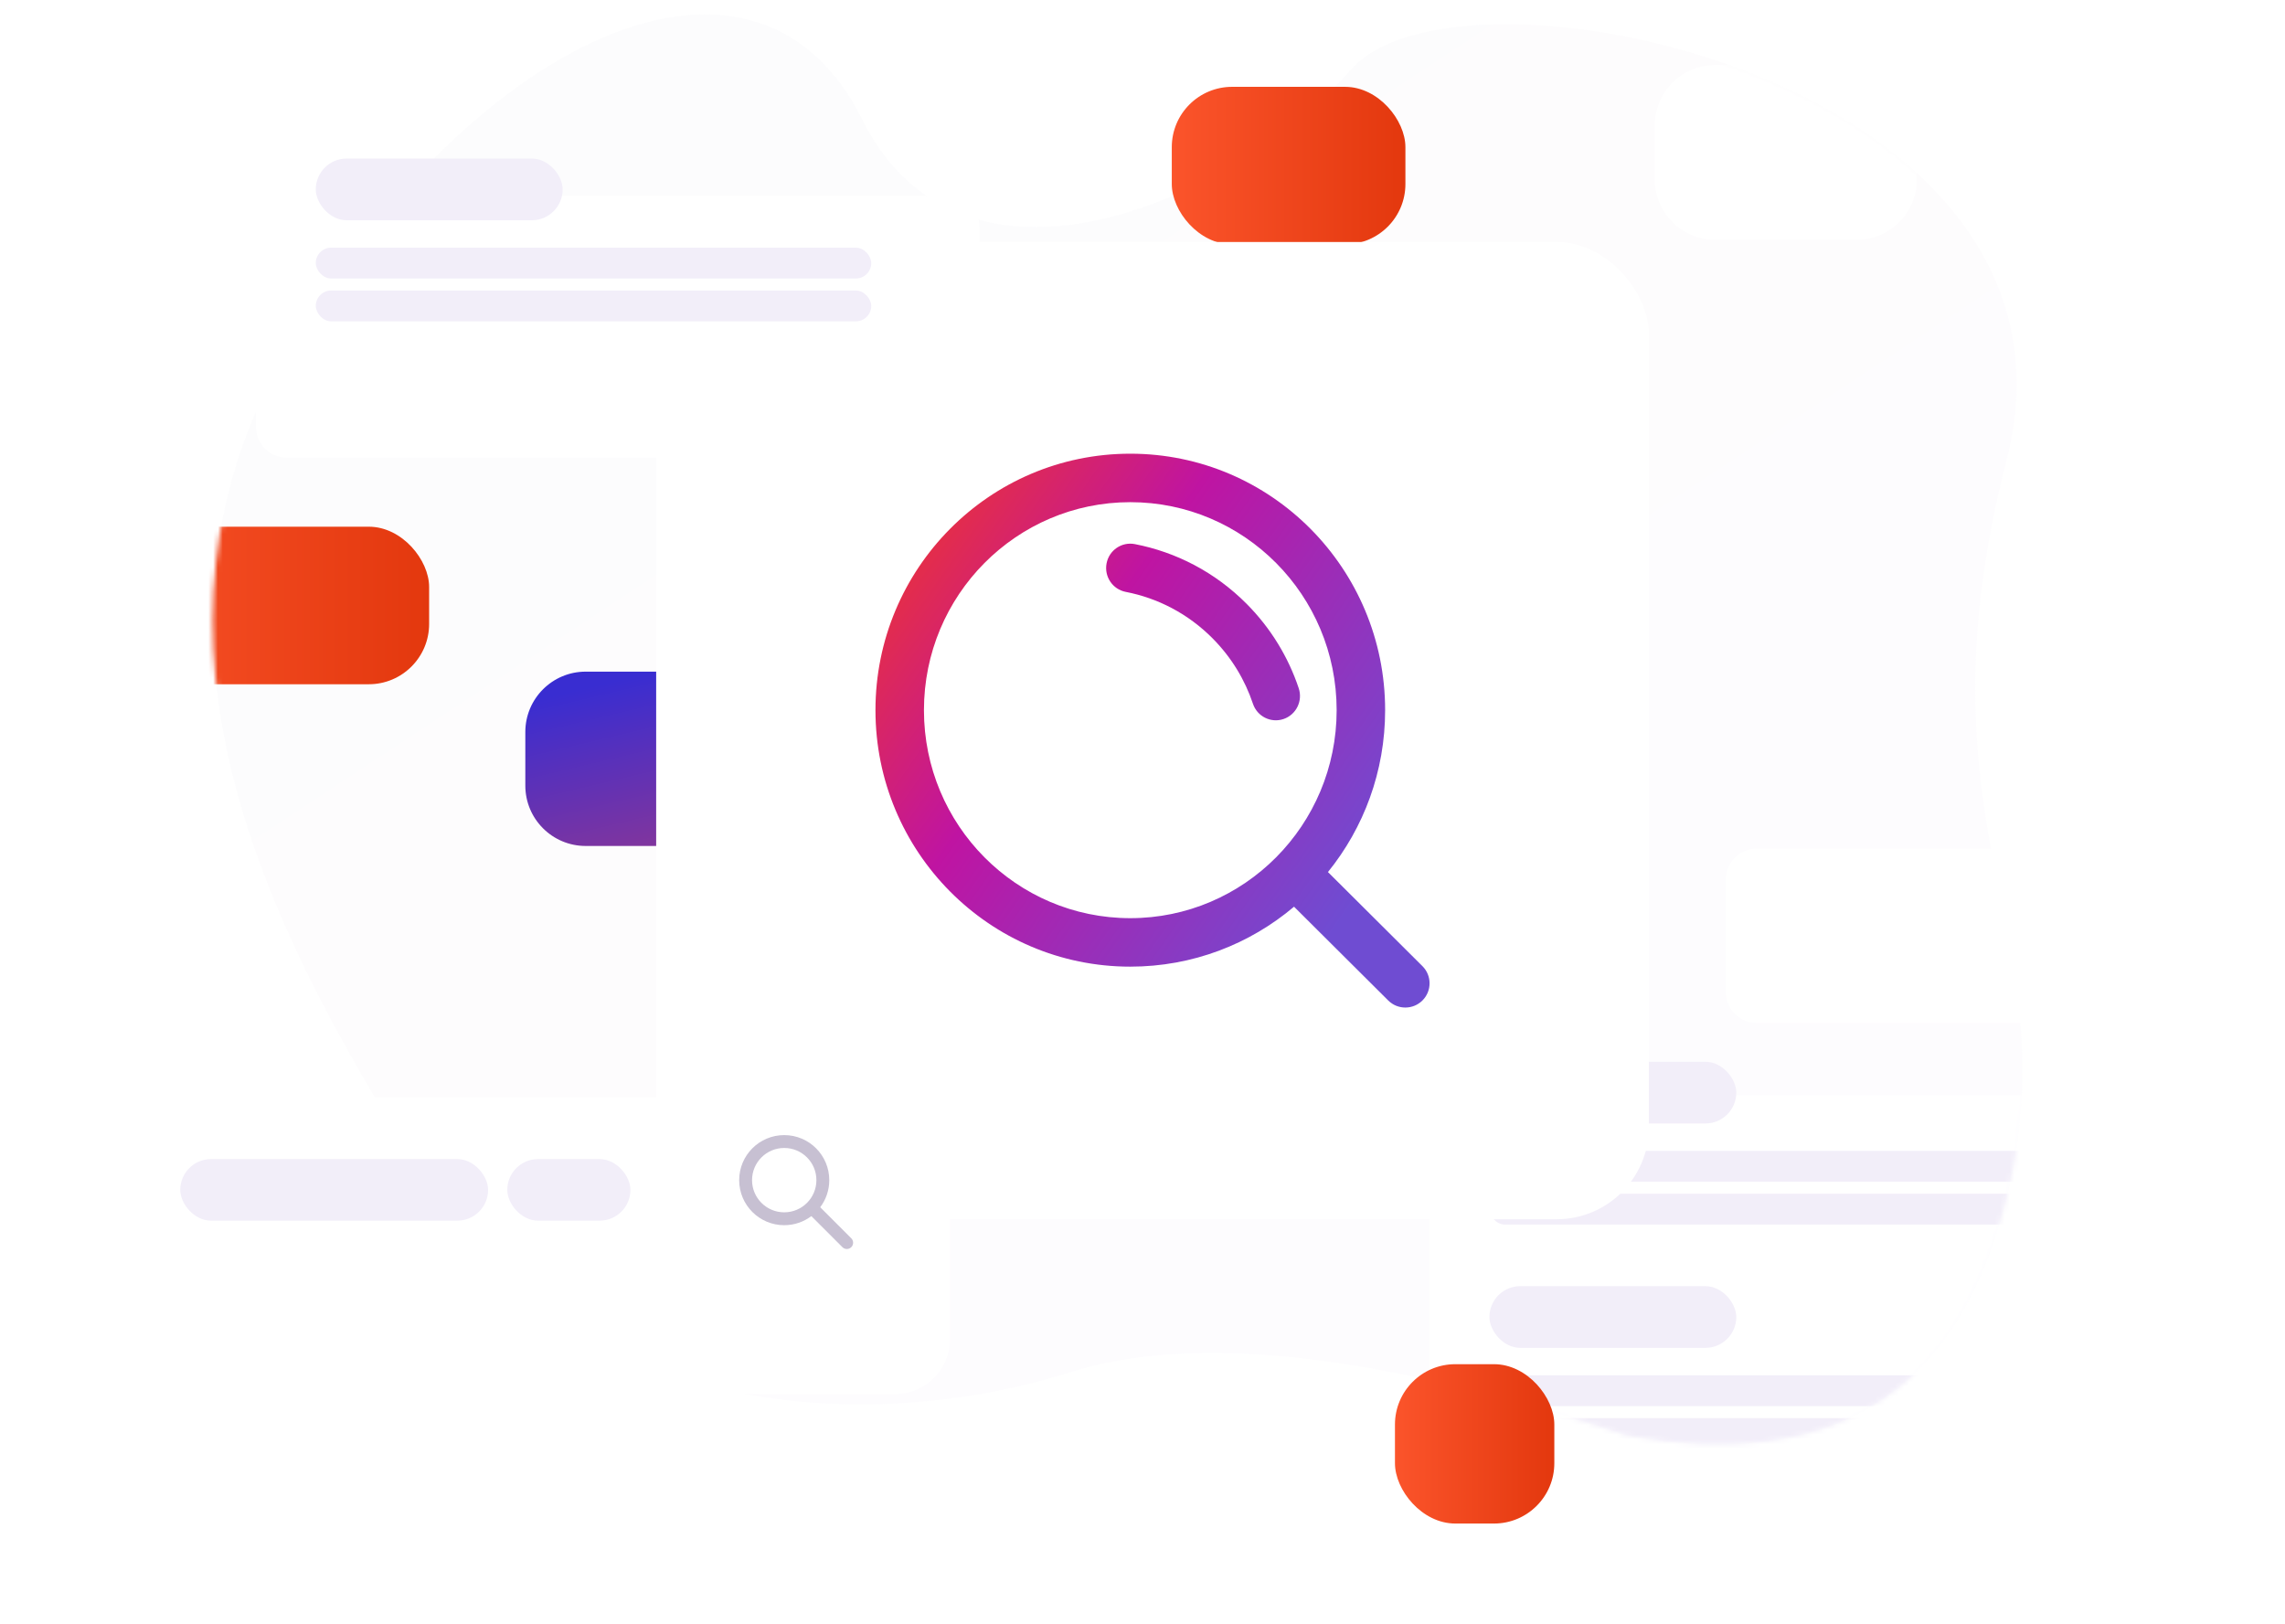 <svg width="477" height="339" viewBox="0 0 477 339" fill="none" xmlns="http://www.w3.org/2000/svg">
<path d="M339.945 299.754C288.259 282.629 249.359 278.224 223.246 286.538C184.076 299.009 121.597 297.865 90.154 248.383C58.712 198.901 21.879 133.813 62.029 69.554C102.178 5.296 158.517 -18.18 179.952 24.879C201.387 67.939 259.346 40.632 282.034 14.518C304.722 -11.597 439.273 16.658 418.879 96.048C398.485 175.437 433.746 195.966 417.981 253.372C407.47 291.642 381.458 307.102 339.945 299.754Z" fill="url(#paint0_linear)" fill-opacity="0.16"/>
<mask id="mask0" mask-type="alpha" maskUnits="userSpaceOnUse" x="44" y="3" width="379" height="299">
<path d="M339.945 299.754C288.259 282.629 249.359 278.224 223.246 286.538C184.076 299.009 121.597 297.865 90.154 248.383C58.712 198.901 21.879 133.813 62.029 69.554C102.178 5.296 158.517 -18.18 179.952 24.879C201.387 67.939 259.346 40.632 282.034 14.518C304.722 -11.597 439.273 16.658 418.879 96.048C398.485 175.437 433.746 195.966 417.981 253.372C407.47 291.642 381.458 307.102 339.945 299.754Z" fill="white"/>
</mask>
<g mask="url(#mask0)">
<g filter="url(#filter0_d)">
<rect x="16.111" y="93.898" width="73.472" height="32.892" rx="12.596" fill="url(#paint1_linear)"/>
</g>
<g filter="url(#filter1_d)">
<path fill-rule="evenodd" clip-rule="evenodd" d="M345.451 10.103C345.451 3.146 351.091 -2.493 358.047 -2.493H387.551C394.508 -2.493 400.147 3.146 400.147 10.103V21.411C400.147 28.368 394.508 34.007 387.551 34.007H358.047C351.091 34.007 345.451 28.368 345.451 21.411V10.103Z" fill="white"/>
</g>
<g filter="url(#filter2_d)">
<path fill-rule="evenodd" clip-rule="evenodd" d="M298.432 224.414C298.432 216.956 304.478 210.909 311.937 210.909H443.499C450.957 210.909 457.004 216.956 457.004 224.414V300.475C457.004 307.934 450.957 313.98 443.499 313.98H311.937C304.478 313.98 298.432 307.934 298.432 300.475V224.414Z" fill="white"/>
</g>
<rect x="310.92" y="221.67" width="51.535" height="12.884" rx="6.442" fill="#F2EEF9"/>
<rect x="310.92" y="240.275" width="115.955" height="6.442" rx="3.221" fill="#F2EEF9"/>
<rect x="310.92" y="249.219" width="115.955" height="6.442" rx="3.221" fill="#F2EEF9"/>
<rect x="310.92" y="268.519" width="51.535" height="12.884" rx="6.442" fill="#F2EEF9"/>
<rect x="310.92" y="287.124" width="115.955" height="6.442" rx="3.221" fill="#F2EEF9"/>
<rect x="310.92" y="296.069" width="115.955" height="6.442" rx="3.221" fill="#F2EEF9"/>
</g>
<g filter="url(#filter3_d)">
<path fill-rule="evenodd" clip-rule="evenodd" d="M360.281 167.533C360.281 163.984 363.158 161.106 366.707 161.106H436.252C439.801 161.106 442.678 163.984 442.678 167.533V191.074C442.678 194.623 439.801 197.5 436.252 197.5H366.707C363.158 197.5 360.281 194.623 360.281 191.074V167.533Z" fill="white"/>
</g>
<g filter="url(#filter4_d)">
<path fill-rule="evenodd" clip-rule="evenodd" d="M109.664 136.754C109.664 129.798 115.303 124.158 122.26 124.158H173.039C179.996 124.158 185.635 129.798 185.635 136.754V147.956C185.635 154.912 179.996 160.552 173.039 160.552H122.26C115.303 160.552 109.664 154.912 109.664 147.956V136.754Z" fill="url(#paint2_linear)"/>
</g>
<g filter="url(#filter5_d)">
<rect x="148.225" y="215.729" width="43.855" height="32.892" rx="12.596" fill="url(#paint3_linear)"/>
</g>
<g filter="url(#filter6_d)">
<rect x="244.613" y="6.882" width="48.771" height="32.892" rx="12.596" fill="url(#paint4_linear)"/>
</g>
<g filter="url(#filter7_d)">
<rect x="291.201" y="268.744" width="33.269" height="33.269" rx="12.596" fill="url(#paint5_linear)"/>
</g>
<rect x="136.977" y="50.52" width="207.241" height="204.028" rx="19.278" fill="white"/>
<path fill-rule="evenodd" clip-rule="evenodd" d="M235.952 104.841C212.196 104.841 192.876 124.249 192.876 148.266C192.876 172.284 212.196 191.691 235.952 191.691C259.708 191.691 279.028 172.284 279.028 148.266C279.028 124.249 259.708 104.841 235.952 104.841ZM182.756 148.266C182.756 118.728 206.538 94.721 235.952 94.721C265.366 94.721 289.149 118.728 289.149 148.266C289.149 161.074 284.677 172.842 277.214 182.064L296.936 201.705C298.916 203.677 298.923 206.881 296.951 208.861C294.979 210.842 291.775 210.848 289.795 208.876L270.134 189.297C260.895 197.105 248.975 201.812 235.952 201.812C206.538 201.812 182.756 177.804 182.756 148.266ZM253.128 133.271C247.979 128.084 241.64 124.856 234.999 123.571C232.264 123.041 230.473 120.38 230.999 117.625C231.524 114.871 234.167 113.067 236.901 113.596C245.46 115.252 253.639 119.421 260.258 126.089C265.336 131.203 268.958 137.246 271.11 143.68C272 146.338 270.581 149.219 267.943 150.115C265.304 151.01 262.444 149.582 261.555 146.924C259.887 141.94 257.083 137.254 253.128 133.271Z" fill="url(#paint6_linear)"/>
<g filter="url(#filter8_d)">
<path fill-rule="evenodd" clip-rule="evenodd" d="M21.09 228.881C21.09 222.571 26.205 217.455 32.516 217.455H186.884C193.195 217.455 198.31 222.571 198.31 228.881V267.948C198.31 274.258 193.195 279.374 186.884 279.374H32.516C26.205 279.374 21.09 274.258 21.09 267.948V228.881Z" fill="white"/>
</g>
<path fill-rule="evenodd" clip-rule="evenodd" d="M163.709 255.79C158.515 255.79 154.305 251.58 154.305 246.386C154.305 241.193 158.515 236.982 163.709 236.982C168.902 236.982 173.113 241.193 173.113 246.386C173.113 248.509 172.409 250.468 171.222 252.042L177.707 258.527C178.219 259.039 178.219 259.868 177.707 260.379C177.196 260.891 176.366 260.891 175.855 260.379L169.371 253.895C167.796 255.085 165.835 255.79 163.709 255.79ZM163.709 253.102C159.999 253.102 156.992 250.095 156.992 246.385C156.992 242.675 160 239.668 163.709 239.668C167.419 239.668 170.426 242.675 170.426 246.385C170.426 250.095 167.419 253.102 163.709 253.102Z" fill="#C7C0D2"/>
<rect x="37.631" y="241.99" width="64.261" height="12.852" rx="6.426" fill="#F2EEF9"/>
<rect x="105.898" y="241.99" width="25.704" height="12.852" rx="6.426" fill="#F2EEF9"/>
<g filter="url(#filter9_d)">
<path fill-rule="evenodd" clip-rule="evenodd" d="M53.434 29.636C53.434 26.087 56.311 23.21 59.86 23.21H198.021C201.57 23.21 204.447 26.087 204.447 29.636V71.406C204.447 74.955 201.57 77.832 198.021 77.832H59.86C56.311 77.832 53.434 74.955 53.434 71.406V29.636Z" fill="white"/>
</g>
<rect x="65.92" y="33.101" width="51.535" height="12.884" rx="6.442" fill="#F2EEF9"/>
<rect x="65.92" y="51.704" width="115.955" height="6.442" rx="3.221" fill="#F2EEF9"/>
<rect x="65.92" y="60.648" width="115.955" height="6.442" rx="3.221" fill="#F2EEF9"/>
<defs>
<filter id="filter0_d" x="-17.626" y="76.227" width="140.946" height="100.365" filterUnits="userSpaceOnUse" color-interpolation-filters="sRGB">
<feFlood flood-opacity="0" result="BackgroundImageFix"/>
<feColorMatrix in="SourceAlpha" type="matrix" values="0 0 0 0 0 0 0 0 0 0 0 0 0 0 0 0 0 0 127 0"/>
<feOffset dy="16.065"/>
<feGaussianBlur stdDeviation="16.869"/>
<feColorMatrix type="matrix" values="0 0 0 0 0.153 0 0 0 0 0.18 0 0 0 0 0.251 0 0 0 0.2 0"/>
<feBlend mode="normal" in2="BackgroundImageFix" result="effect1_dropShadow"/>
<feBlend mode="normal" in="SourceGraphic" in2="effect1_dropShadow" result="shape"/>
</filter>
<filter id="filter1_d" x="311.714" y="-20.165" width="122.17" height="103.975" filterUnits="userSpaceOnUse" color-interpolation-filters="sRGB">
<feFlood flood-opacity="0" result="BackgroundImageFix"/>
<feColorMatrix in="SourceAlpha" type="matrix" values="0 0 0 0 0 0 0 0 0 0 0 0 0 0 0 0 0 0 127 0"/>
<feOffset dy="16.065"/>
<feGaussianBlur stdDeviation="16.869"/>
<feColorMatrix type="matrix" values="0 0 0 0 0.153 0 0 0 0 0.18 0 0 0 0 0.251 0 0 0 0.2 0"/>
<feBlend mode="normal" in2="BackgroundImageFix" result="effect1_dropShadow"/>
<feBlend mode="normal" in="SourceGraphic" in2="effect1_dropShadow" result="shape"/>
</filter>
<filter id="filter2_d" x="263.001" y="193.194" width="229.433" height="173.932" filterUnits="userSpaceOnUse" color-interpolation-filters="sRGB">
<feFlood flood-opacity="0" result="BackgroundImageFix"/>
<feColorMatrix in="SourceAlpha" type="matrix" values="0 0 0 0 0 0 0 0 0 0 0 0 0 0 0 0 0 0 127 0"/>
<feOffset dy="17.715"/>
<feGaussianBlur stdDeviation="17.715"/>
<feColorMatrix type="matrix" values="0 0 0 0 0.153 0 0 0 0 0.18 0 0 0 0 0.251 0 0 0 0.2 0"/>
<feBlend mode="normal" in2="BackgroundImageFix" result="effect1_dropShadow"/>
<feBlend mode="normal" in="SourceGraphic" in2="effect1_dropShadow" result="shape"/>
</filter>
<filter id="filter3_d" x="326.544" y="143.435" width="149.871" height="103.867" filterUnits="userSpaceOnUse" color-interpolation-filters="sRGB">
<feFlood flood-opacity="0" result="BackgroundImageFix"/>
<feColorMatrix in="SourceAlpha" type="matrix" values="0 0 0 0 0 0 0 0 0 0 0 0 0 0 0 0 0 0 127 0"/>
<feOffset dy="16.065"/>
<feGaussianBlur stdDeviation="16.869"/>
<feColorMatrix type="matrix" values="0 0 0 0 0.153 0 0 0 0 0.18 0 0 0 0 0.251 0 0 0 0.2 0"/>
<feBlend mode="normal" in2="BackgroundImageFix" result="effect1_dropShadow"/>
<feBlend mode="normal" in="SourceGraphic" in2="effect1_dropShadow" result="shape"/>
</filter>
<filter id="filter4_d" x="75.927" y="106.486" width="143.445" height="103.867" filterUnits="userSpaceOnUse" color-interpolation-filters="sRGB">
<feFlood flood-opacity="0" result="BackgroundImageFix"/>
<feColorMatrix in="SourceAlpha" type="matrix" values="0 0 0 0 0 0 0 0 0 0 0 0 0 0 0 0 0 0 127 0"/>
<feOffset dy="16.065"/>
<feGaussianBlur stdDeviation="16.869"/>
<feColorMatrix type="matrix" values="0 0 0 0 0.153 0 0 0 0 0.18 0 0 0 0 0.251 0 0 0 0.2 0"/>
<feBlend mode="normal" in2="BackgroundImageFix" result="effect1_dropShadow"/>
<feBlend mode="normal" in="SourceGraphic" in2="effect1_dropShadow" result="shape"/>
</filter>
<filter id="filter5_d" x="130.553" y="209.303" width="79.199" height="68.235" filterUnits="userSpaceOnUse" color-interpolation-filters="sRGB">
<feFlood flood-opacity="0" result="BackgroundImageFix"/>
<feColorMatrix in="SourceAlpha" type="matrix" values="0 0 0 0 0 0 0 0 0 0 0 0 0 0 0 0 0 0 127 0"/>
<feOffset dy="11.246"/>
<feGaussianBlur stdDeviation="8.836"/>
<feColorMatrix type="matrix" values="0 0 0 0 0.153 0 0 0 0 0.18 0 0 0 0 0.251 0 0 0 0.2 0"/>
<feBlend mode="normal" in2="BackgroundImageFix" result="effect1_dropShadow"/>
<feBlend mode="normal" in="SourceGraphic" in2="effect1_dropShadow" result="shape"/>
</filter>
<filter id="filter6_d" x="226.942" y="0.456" width="84.115" height="68.235" filterUnits="userSpaceOnUse" color-interpolation-filters="sRGB">
<feFlood flood-opacity="0" result="BackgroundImageFix"/>
<feColorMatrix in="SourceAlpha" type="matrix" values="0 0 0 0 0 0 0 0 0 0 0 0 0 0 0 0 0 0 127 0"/>
<feOffset dy="11.246"/>
<feGaussianBlur stdDeviation="8.836"/>
<feColorMatrix type="matrix" values="0 0 0 0 0.153 0 0 0 0 0.18 0 0 0 0 0.251 0 0 0 0.2 0"/>
<feBlend mode="normal" in2="BackgroundImageFix" result="effect1_dropShadow"/>
<feBlend mode="normal" in="SourceGraphic" in2="effect1_dropShadow" result="shape"/>
</filter>
<filter id="filter7_d" x="270.316" y="263.925" width="75.039" height="75.039" filterUnits="userSpaceOnUse" color-interpolation-filters="sRGB">
<feFlood flood-opacity="0" result="BackgroundImageFix"/>
<feColorMatrix in="SourceAlpha" type="matrix" values="0 0 0 0 0 0 0 0 0 0 0 0 0 0 0 0 0 0 127 0"/>
<feOffset dy="16.065"/>
<feGaussianBlur stdDeviation="10.442"/>
<feColorMatrix type="matrix" values="0 0 0 0 0.153 0 0 0 0 0.18 0 0 0 0 0.251 0 0 0 0.2 0"/>
<feBlend mode="normal" in2="BackgroundImageFix" result="effect1_dropShadow"/>
<feBlend mode="normal" in="SourceGraphic" in2="effect1_dropShadow" result="shape"/>
</filter>
<filter id="filter8_d" x="0.688" y="208.711" width="218.025" height="102.723" filterUnits="userSpaceOnUse" color-interpolation-filters="sRGB">
<feFlood flood-opacity="0" result="BackgroundImageFix"/>
<feColorMatrix in="SourceAlpha" type="matrix" values="0 0 0 0 0 0 0 0 0 0 0 0 0 0 0 0 0 0 127 0"/>
<feOffset dy="11.658"/>
<feGaussianBlur stdDeviation="10.201"/>
<feColorMatrix type="matrix" values="0 0 0 0 0.153 0 0 0 0 0.18 0 0 0 0 0.251 0 0 0 0.2 0"/>
<feBlend mode="normal" in2="BackgroundImageFix" result="effect1_dropShadow"/>
<feBlend mode="normal" in="SourceGraphic" in2="effect1_dropShadow" result="shape"/>
</filter>
<filter id="filter9_d" x="18.003" y="5.495" width="221.874" height="125.483" filterUnits="userSpaceOnUse" color-interpolation-filters="sRGB">
<feFlood flood-opacity="0" result="BackgroundImageFix"/>
<feColorMatrix in="SourceAlpha" type="matrix" values="0 0 0 0 0 0 0 0 0 0 0 0 0 0 0 0 0 0 127 0"/>
<feOffset dy="17.715"/>
<feGaussianBlur stdDeviation="17.715"/>
<feColorMatrix type="matrix" values="0 0 0 0 0.153 0 0 0 0 0.18 0 0 0 0 0.251 0 0 0 0.2 0"/>
<feBlend mode="normal" in2="BackgroundImageFix" result="effect1_dropShadow"/>
<feBlend mode="normal" in="SourceGraphic" in2="effect1_dropShadow" result="shape"/>
</filter>
<linearGradient id="paint0_linear" x1="-144.273" y1="131.843" x2="114.349" y2="524.604" gradientUnits="userSpaceOnUse">
<stop stop-color="#F0F0F0"/>
<stop offset="1" stop-color="#F2EDFD"/>
</linearGradient>
<linearGradient id="paint1_linear" x1="16.111" y1="127.022" x2="89.584" y2="127.022" gradientUnits="userSpaceOnUse">
<stop stop-color="#FB542B"/>
<stop offset="1" stop-color="#E3380E"/>
</linearGradient>
<linearGradient id="paint2_linear" x1="51.705" y1="144.381" x2="74.59" y2="240.222" gradientUnits="userSpaceOnUse">
<stop stop-color="#392DD1"/>
<stop offset="1" stop-color="#FF4343"/>
</linearGradient>
<linearGradient id="paint3_linear" x1="114.767" y1="234.007" x2="144.797" y2="314.337" gradientUnits="userSpaceOnUse">
<stop stop-color="#392DD1"/>
<stop offset="1" stop-color="#FF4343"/>
</linearGradient>
<linearGradient id="paint4_linear" x1="244.613" y1="40.005" x2="293.384" y2="40.005" gradientUnits="userSpaceOnUse">
<stop stop-color="#FB542B"/>
<stop offset="1" stop-color="#E3380E"/>
</linearGradient>
<linearGradient id="paint5_linear" x1="291.201" y1="302.248" x2="324.47" y2="302.248" gradientUnits="userSpaceOnUse">
<stop stop-color="#FB542B"/>
<stop offset="1" stop-color="#E3380E"/>
</linearGradient>
<linearGradient id="paint6_linear" x1="277.052" y1="196.526" x2="165.71" y2="119.295" gradientUnits="userSpaceOnUse">
<stop stop-color="#6F4CD2"/>
<stop offset="0.562" stop-color="#BF14A2"/>
<stop offset="1" stop-color="#F73A1C"/>
</linearGradient>
</defs>
</svg>
